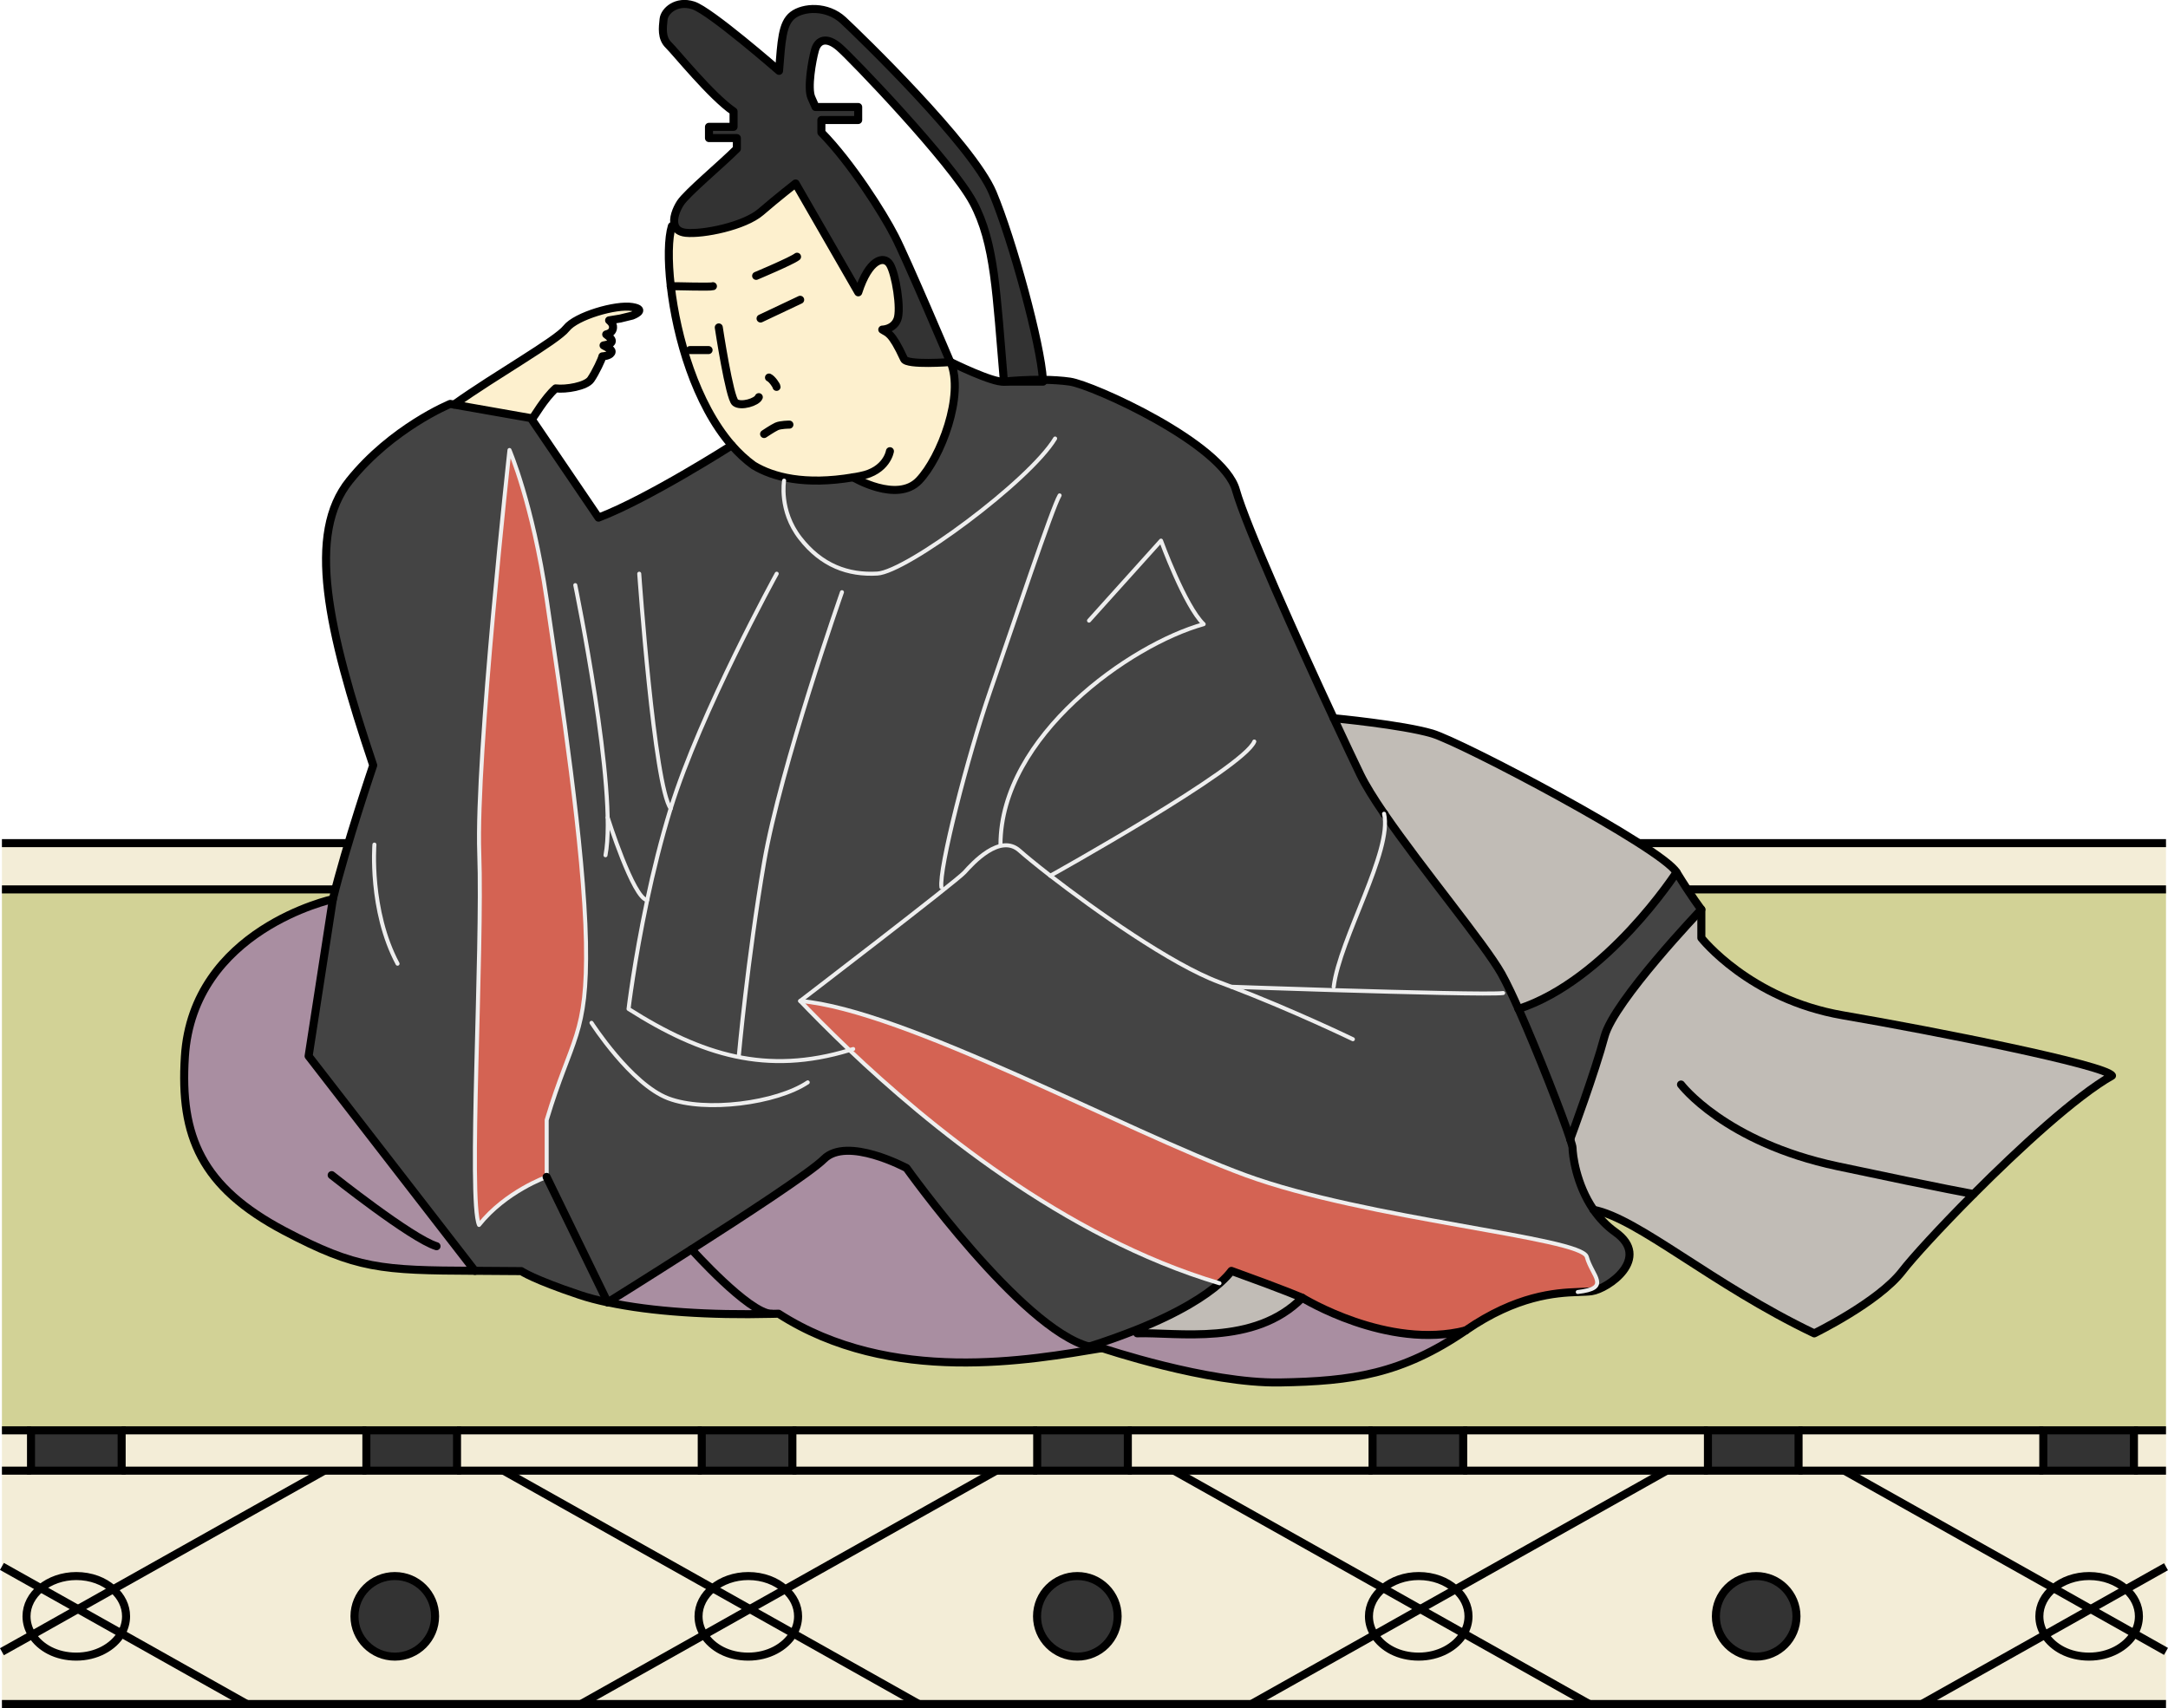 <?xml version="1.0" encoding="UTF-8"?>
<svg id="_レイヤー_1" data-name="レイヤー 1" xmlns="http://www.w3.org/2000/svg" viewBox="0 0 269.83 212.63">
  <defs>
    <style>
      .cls-1 {
        stroke-miterlimit: 10;
      }

      .cls-1, .cls-2 {
        stroke: #000;
      }

      .cls-1, .cls-2, .cls-3 {
        fill: none;
      }

      .cls-4 {
        fill: #f3edd7;
      }

      .cls-4, .cls-5, .cls-6, .cls-7, .cls-8, .cls-9, .cls-10, .cls-11 {
        stroke-width: 0px;
      }

      .cls-2, .cls-3 {
        stroke-linecap: round;
        stroke-linejoin: round;
      }

      .cls-5 {
        fill: #333;
      }

      .cls-6 {
        fill: #c1bcb6;
      }

      .cls-7 {
        fill: #fdf0ce;
      }

      .cls-3 {
        stroke: #eee;
        stroke-width: .5px;
      }

      .cls-8 {
        fill: #d2d296;
      }

      .cls-9 {
        fill: #444;
      }

      .cls-10 {
        fill: #a98ea1;
      }

      .cls-11 {
        fill: #d46353;
      }
    </style>
  </defs>
  <g>
    <g>
      <rect class="cls-4" x=".24" y="178.06" width="3.61" height="5.02"/>
      <path class="cls-4" d="m269.58,205.58v6.55h-30.39l15.32-8.61c1.03,1.61,3.1,2.71,5.5,2.71s4.61-1.18,5.61-2.88l3.96,2.23Z"/>
      <path class="cls-4" d="m269.58,195.04v10.54l-3.96-2.23c.38-.65.59-1.38.59-2.14,0-1.3-.62-2.48-1.61-3.37l4.98-2.8Z"/>
      <path class="cls-4" d="m269.58,183.08v11.97l-4.98,2.8c-1.14-1.01-2.76-1.64-4.58-1.64s-3.3.58-4.43,1.51l-26.04-14.64h40.04Z"/>
      <polygon class="cls-4" points="269.58 104.96 269.58 110.72 1.13 110.72 .24 110.72 .24 104.96 269.58 104.96"/>
      <rect class="cls-4" x="265.6" y="178.06" width="3.99" height="5.02"/>
      <path class="cls-4" d="m266.21,201.21c0,.76-.21,1.49-.59,2.14l-5.41-3.04,4.38-2.47c1,.89,1.61,2.07,1.61,3.37Z"/>
      <path class="cls-4" d="m260.21,200.31l5.41,3.04c-1,1.7-3.13,2.88-5.61,2.88s-4.47-1.1-5.5-2.71l5.7-3.21Z"/>
      <rect class="cls-5" x="254.31" y="178.06" width="11.28" height="5.02"/>
      <path class="cls-4" d="m264.6,197.84l-4.38,2.47-4.63-2.6c1.13-.93,2.7-1.51,4.43-1.51,1.82,0,3.45.63,4.58,1.64Z"/>
      <path class="cls-4" d="m260.21,200.31l-5.7,3.21c-.44-.68-.69-1.47-.69-2.31,0-1.37.68-2.6,1.77-3.5l4.63,2.6Z"/>
      <path class="cls-4" d="m229.55,183.08l26.04,14.64c-1.09.9-1.77,2.13-1.77,3.5,0,.83.25,1.62.69,2.31l-15.32,8.61h-41.4l-15.62-8.78c.38-.65.59-1.38.59-2.14,0-1.3-.62-2.48-1.61-3.36l26.28-14.77h22.11Zm-5.95,18.14c0-2.76-2.24-5.01-5.01-5.01s-5.02,2.24-5.02,5.01,2.24,5.02,5.02,5.02,5.01-2.24,5.01-5.02Z"/>
      <polygon class="cls-4" points="254.31 183.08 229.55 183.08 223.85 183.08 223.85 178.06 254.31 178.06 254.31 183.08"/>
      <rect class="cls-5" x="212.57" y="178.06" width="11.28" height="5.02"/>
      <path class="cls-5" d="m218.59,196.21c2.76,0,5.01,2.24,5.01,5.01s-2.24,5.02-5.01,5.02-5.02-2.24-5.02-5.02,2.24-5.01,5.02-5.01Z"/>
      <path class="cls-4" d="m207.44,183.08l-26.28,14.77c-1.14-1.01-2.76-1.65-4.58-1.65s-3.3.58-4.43,1.51l-26.04-14.64h61.34Z"/>
      <polygon class="cls-4" points="182.11 183.08 182.11 178.06 212.57 178.06 212.57 183.08 207.44 183.08 182.11 183.08"/>
      <path class="cls-4" d="m197.8,212.13h-42.05l15.32-8.61c1.03,1.61,3.11,2.71,5.5,2.71s4.61-1.18,5.61-2.88l15.62,8.78Z"/>
      <path class="cls-4" d="m182.77,201.21c0,.76-.21,1.49-.59,2.14l-5.41-3.04,4.38-2.46c1,.88,1.61,2.06,1.61,3.36Z"/>
      <path class="cls-4" d="m176.77,200.31l5.41,3.04c-1,1.7-3.13,2.88-5.61,2.88s-4.47-1.1-5.5-2.71l5.7-3.21Z"/>
      <rect class="cls-5" x="170.83" y="178.06" width="11.28" height="5.02"/>
      <path class="cls-4" d="m176.57,196.21c1.82,0,3.45.63,4.58,1.65l-4.38,2.46-4.63-2.6c1.13-.93,2.7-1.51,4.43-1.51Z"/>
      <path class="cls-4" d="m176.77,200.31l-5.7,3.21c-.44-.68-.69-1.47-.69-2.31,0-1.37.68-2.6,1.77-3.5l4.63,2.6Z"/>
      <path class="cls-4" d="m146.11,183.08l26.04,14.64c-1.09.9-1.77,2.13-1.77,3.5,0,.83.25,1.62.69,2.31l-15.32,8.61h-41.4l-15.62-8.78c.38-.65.59-1.38.59-2.14,0-1.3-.62-2.48-1.61-3.36l26.28-14.77h22.11Zm-7,18.14c0-2.76-2.24-5.01-5.01-5.01s-5.02,2.24-5.02,5.01,2.24,5.02,5.02,5.02,5.01-2.24,5.01-5.02Z"/>
      <polygon class="cls-4" points="170.83 183.08 146.11 183.08 140.37 183.08 140.37 178.06 170.83 178.06 170.83 183.08"/>
      <rect class="cls-5" x="129.09" y="178.06" width="11.28" height="5.02"/>
      <path class="cls-5" d="m134.09,196.21c2.76,0,5.01,2.24,5.01,5.01s-2.24,5.02-5.01,5.02-5.02-2.24-5.02-5.02,2.24-5.01,5.02-5.01Z"/>
      <path class="cls-4" d="m124,183.08l-26.28,14.77c-1.14-1.01-2.76-1.65-4.58-1.65s-3.3.58-4.43,1.51l-26.04-14.64h61.34Z"/>
      <polygon class="cls-4" points="129.09 183.08 124 183.08 98.63 183.08 98.63 178.06 129.09 178.06 129.09 183.08"/>
      <path class="cls-4" d="m114.35,212.13h-42.05l15.32-8.61c1.03,1.61,3.1,2.71,5.5,2.71s4.61-1.18,5.61-2.88l15.62,8.78Z"/>
      <path class="cls-4" d="m99.33,201.21c0,.76-.21,1.49-.59,2.14l-5.41-3.04,4.38-2.46c1,.88,1.61,2.06,1.61,3.36Z"/>
      <path class="cls-4" d="m93.33,200.31l5.41,3.04c-1,1.7-3.13,2.88-5.61,2.88s-4.47-1.1-5.5-2.71l5.7-3.21Z"/>
      <rect class="cls-5" x="87.34" y="178.06" width="11.28" height="5.02"/>
      <path class="cls-4" d="m93.13,196.21c1.82,0,3.45.63,4.58,1.65l-4.38,2.46-4.63-2.6c1.13-.93,2.7-1.51,4.43-1.51Z"/>
      <path class="cls-4" d="m93.33,200.31l-5.7,3.21c-.44-.68-.69-1.47-.69-2.31,0-1.37.68-2.6,1.77-3.5l4.63,2.6Z"/>
      <path class="cls-4" d="m62.66,183.08l26.04,14.64c-1.09.9-1.77,2.13-1.77,3.5,0,.83.25,1.62.69,2.31l-15.32,8.61H30.72l-15.62-8.78c.38-.65.59-1.38.59-2.14,0-1.3-.62-2.48-1.61-3.36l26.28-14.77h22.3Zm-8.51,18.14c0-2.76-2.24-5.01-5.01-5.01s-5.02,2.24-5.02,5.01,2.24,5.02,5.02,5.02,5.01-2.24,5.01-5.02Z"/>
      <polygon class="cls-4" points="87.34 183.08 62.66 183.08 56.88 183.08 56.88 178.06 87.34 178.06 87.34 183.08"/>
      <rect class="cls-5" x="45.6" y="178.06" width="11.28" height="5.02"/>
      <path class="cls-5" d="m49.15,196.21c2.76,0,5.01,2.24,5.01,5.01s-2.24,5.02-5.01,5.02-5.02-2.24-5.02-5.02,2.24-5.01,5.02-5.01Z"/>
      <polygon class="cls-4" points="45.6 183.08 40.37 183.08 15.14 183.08 15.14 178.06 45.6 178.06 45.6 183.08"/>
      <path class="cls-4" d="m30.72,212.13H.24v-6.51l3.75-2.11c1.03,1.61,3.11,2.71,5.5,2.71s4.61-1.18,5.61-2.88l15.62,8.78Z"/>
      <path class="cls-4" d="m15.7,201.21c0,.76-.21,1.49-.59,2.14l-5.41-3.04,4.38-2.46c1,.88,1.61,2.06,1.61,3.36Z"/>
      <rect class="cls-5" x="3.86" y="178.06" width="11.28" height="5.02"/>
      <path class="cls-4" d="m9.7,200.31l5.41,3.04c-1,1.7-3.13,2.88-5.61,2.88s-4.47-1.1-5.5-2.71l5.7-3.21Z"/>
      <path class="cls-4" d="m9.5,196.21c1.82,0,3.45.63,4.58,1.65l-4.38,2.46-4.63-2.6c1.13-.93,2.7-1.51,4.43-1.51Z"/>
      <path class="cls-4" d="m9.7,200.31l-5.7,3.21c-.44-.68-.69-1.47-.69-2.31,0-1.37.68-2.6,1.77-3.5l4.63,2.6Z"/>
      <path class="cls-4" d="m.24,195l4.83,2.71c-1.09.9-1.77,2.13-1.77,3.5,0,.83.25,1.62.69,2.31l-3.75,2.11v-10.62Z"/>
      <polygon class="cls-8" points="212.57 178.06 182.11 178.06 170.83 178.06 140.37 178.06 129.09 178.06 98.63 178.06 87.34 178.06 56.88 178.06 45.6 178.06 15.14 178.06 3.86 178.06 .24 178.06 .24 110.72 1.13 110.72 269.58 110.72 269.58 178.06 265.6 178.06 254.31 178.06 223.85 178.06 212.57 178.06"/>
      <path class="cls-4" d="m.24,183.08h40.12l-26.28,14.77c-1.14-1.01-2.76-1.65-4.58-1.65s-3.3.58-4.43,1.51l-4.83-2.71v-11.92Z"/>
    </g>
    <g>
      <polyline class="cls-1" points="269.58 212.13 239.19 212.13 197.8 212.13 155.75 212.13 114.35 212.13 72.31 212.13 30.72 212.13 .24 212.13"/>
      <line class="cls-1" x1=".24" y1="104.96" x2="269.58" y2="104.96"/>
      <line class="cls-1" x1=".24" y1="110.72" x2="269.58" y2="110.72"/>
      <line class="cls-1" x1="265.6" y1="178.06" x2="269.58" y2="178.06"/>
      <line class="cls-1" x1="223.85" y1="178.06" x2="254.31" y2="178.06"/>
      <line class="cls-1" x1="182.11" y1="178.06" x2="212.57" y2="178.06"/>
      <line class="cls-1" x1="140.37" y1="178.06" x2="170.83" y2="178.06"/>
      <line class="cls-1" x1="98.63" y1="178.06" x2="129.09" y2="178.06"/>
      <line class="cls-1" x1="56.88" y1="178.06" x2="87.34" y2="178.06"/>
      <line class="cls-1" x1="15.14" y1="178.06" x2="45.6" y2="178.06"/>
      <line class="cls-1" x1=".24" y1="178.06" x2="3.86" y2="178.06"/>
      <line class="cls-1" x1="265.6" y1="183.08" x2="269.58" y2="183.08"/>
      <polyline class="cls-1" points="223.85 183.08 229.55 183.08 254.31 183.08"/>
      <polyline class="cls-1" points="182.11 183.08 207.44 183.08 212.57 183.08"/>
      <polyline class="cls-1" points="140.37 183.08 146.11 183.08 170.83 183.08"/>
      <polyline class="cls-1" points="98.63 183.08 124 183.08 129.09 183.08"/>
      <polyline class="cls-1" points="56.88 183.08 62.66 183.08 87.34 183.08"/>
      <polyline class="cls-1" points="15.14 183.08 40.37 183.08 45.6 183.08"/>
      <line class="cls-1" x1=".24" y1="183.08" x2="3.86" y2="183.08"/>
      <polyline class="cls-1" points="72.31 212.13 87.63 203.52 93.33 200.31 97.72 197.85 124 183.08"/>
      <polyline class="cls-1" points="114.35 212.13 98.74 203.35 93.33 200.31 88.7 197.71 62.66 183.08"/>
      <path class="cls-1" d="m139.1,201.21c0,2.77-2.24,5.02-5.01,5.02s-5.02-2.24-5.02-5.02,2.24-5.01,5.02-5.01,5.01,2.24,5.01,5.01Z"/>
      <path class="cls-1" d="m223.59,201.21c0,2.77-2.24,5.02-5.01,5.02s-5.02-2.24-5.02-5.02,2.24-5.01,5.02-5.01,5.01,2.24,5.01,5.01Z"/>
      <path class="cls-1" d="m97.72,197.85c1,.88,1.61,2.06,1.61,3.36,0,.76-.21,1.49-.59,2.14-1,1.7-3.13,2.88-5.61,2.88s-4.47-1.1-5.5-2.71c-.44-.68-.69-1.47-.69-2.31,0-1.37.68-2.6,1.77-3.5,1.13-.93,2.7-1.51,4.43-1.51,1.82,0,3.45.63,4.58,1.65Z"/>
      <polyline class="cls-1" points=".24 205.62 4 203.52 9.7 200.31 14.08 197.85 40.37 183.08"/>
      <polyline class="cls-1" points="30.72 212.13 15.11 203.35 9.7 200.31 5.07 197.71 .24 195"/>
      <path class="cls-1" d="m14.08,197.85c1,.88,1.61,2.06,1.61,3.36,0,.76-.21,1.49-.59,2.14-1,1.7-3.13,2.88-5.61,2.88s-4.47-1.1-5.5-2.71c-.44-.68-.69-1.47-.69-2.31,0-1.37.68-2.6,1.77-3.5,1.13-.93,2.7-1.51,4.43-1.51,1.82,0,3.45.63,4.58,1.65Z"/>
      <polyline class="cls-1" points="155.75 212.13 171.07 203.52 176.77 200.31 181.16 197.85 207.44 183.08"/>
      <polyline class="cls-1" points="197.8 212.13 182.18 203.35 176.77 200.31 172.15 197.71 146.11 183.08"/>
      <path class="cls-1" d="m181.16,197.85c1,.88,1.61,2.06,1.61,3.36,0,.76-.21,1.49-.59,2.14-1,1.7-3.13,2.88-5.61,2.88s-4.47-1.1-5.5-2.71c-.44-.68-.69-1.47-.69-2.31,0-1.37.68-2.6,1.77-3.5,1.13-.93,2.7-1.51,4.43-1.51,1.82,0,3.45.63,4.58,1.65Z"/>
      <polyline class="cls-1" points="239.19 212.13 254.51 203.52 260.21 200.31 264.6 197.84 269.58 195.04"/>
      <polyline class="cls-1" points="269.58 205.58 265.62 203.35 260.21 200.31 255.59 197.71 229.55 183.08"/>
      <path class="cls-1" d="m264.6,197.84c1,.89,1.61,2.07,1.61,3.37,0,.76-.21,1.49-.59,2.14-1,1.7-3.13,2.88-5.61,2.88s-4.47-1.1-5.5-2.71c-.44-.68-.69-1.47-.69-2.31,0-1.37.68-2.6,1.77-3.5,1.13-.93,2.7-1.51,4.43-1.51,1.82,0,3.45.63,4.58,1.64Z"/>
      <path class="cls-1" d="m54.15,201.21c0,2.77-2.24,5.02-5.01,5.02s-5.02-2.24-5.02-5.02,2.24-5.01,5.02-5.01,5.01,2.24,5.01,5.01Z"/>
      <rect class="cls-1" x="3.86" y="178.06" width="11.28" height="5.02"/>
      <rect class="cls-1" x="45.6" y="178.06" width="11.28" height="5.02"/>
      <rect class="cls-1" x="87.34" y="178.06" width="11.28" height="5.02"/>
      <rect class="cls-1" x="129.09" y="178.06" width="11.28" height="5.02"/>
      <rect class="cls-1" x="170.83" y="178.06" width="11.28" height="5.02"/>
      <rect class="cls-1" x="212.57" y="178.06" width="11.28" height="5.02"/>
      <rect class="cls-1" x="254.31" y="178.06" width="11.28" height="5.02"/>
    </g>
  </g>
  <g>
    <g>
      <path class="cls-11" d="m153.26,158.21c-.3.41-.77.94-1.47,1.55h0c-19.42-5.75-36.54-20.01-46.05-29.03-2.7-2.57-4.79-4.71-6.14-6.12,12.94,1.1,40.37,16.15,55.42,21.68s41.82,7.74,42.48,10.17c.67,2.44,3.08,3.89-1.12,4.38h0c-2.76.1-7.6.43-13.93,4.77-9.73,2.5-20.36-4.06-20.36-4.06,0,0-1.99-.89-8.82-3.35Z"/>
      <path class="cls-10" d="m135.58,167.63c2.18-.69,4.09-1.39,5.79-2.06l.16.42c4.94-.16,14.58,1.65,20.55-4.42,0,0,10.62,6.56,20.36,4.06-7.96,5.45-14.16,6.34-23.15,6.49s-22.12-4.28-22.12-4.28c-.49.02-1.02-.05-1.58-.2Z"/>
      <path class="cls-9" d="m68.03,139.43c3.12-10.4,5.1-10.42,4.89-22.13-.23-11.72-3.14-30.75-4.89-42.69-1.75-11.95-4.63-18.59-4.63-18.59,0,0-4.2,38.05-3.76,50.23.44,12.17-1.4,43.14-.03,46.24,3.35-4.2,8.42-5.98,8.42-5.98v-7.08Zm62.69-30.42c-1.83-1.42-3.2-2.55-3.81-3.1-2.44-2.21-5.87,1.55-6.86,2.68s-20.46,16.02-20.46,16.02c1.35,1.4,3.44,3.54,6.14,6.12,9.51,9.02,26.63,23.28,46.05,29.02h0c-1.73,1.53-4.88,3.6-10.42,5.81-1.7.68-3.61,1.37-5.79,2.06h0c-8.46-2.22-22.71-22.22-22.71-22.22,0,0-7.42-3.99-10.29-1.11-1.59,1.59-9.61,6.85-16.49,11.24-5.41,3.46-10.1,6.39-10.42,6.59h-.02c-1.28-.27-2.46-.58-3.53-.94-5.75-1.92-7.23-2.95-7.23-2.95-2.15-.02-4.06-.03-5.78-.04l-20.69-26.73,3.02-19.54c1.62-6.64,5.02-16.66,5.02-16.66-5.75-17.11-8.27-28.82-2.95-35.43,5.31-6.61,12.54-9.56,12.54-9.56l.49.09,9.54,1.68.1.14,8.32,12.25c6.2-2.36,16.59-9,16.59-9,.84.96,1.74,1.8,2.72,2.51,2.41,1.46,6.37,2.5,12.4,1.48,0,0,5.45,3.25,8.18.41,2.73-2.85,5.69-10.66,3.94-14.76,0,0,5.28,2.62,6.67,2.44h4.87c0-.07,0-.15-.02-.23,1.15.02,2.32.08,3.34.23,2.81.41,19.03,7.7,20.65,13.49,1.23,4.4,7.75,18.92,12.17,28.41,1.4,3.01,2.58,5.5,3.32,7.03.65,1.33,1.69,3,2.95,4.84v.02c1.08,4.55-5.54,15.58-6.27,21.54l-.02.42c-6.85-.21-12.71-.42-12.71-.42h0c-.49-.18-.98-.36-1.46-.55-6.05-2.24-15.62-9.06-21.07-13.28Z"/>
      <path class="cls-6" d="m151.79,159.76c.7-.62,1.17-1.14,1.47-1.55,6.83,2.46,8.82,3.35,8.82,3.35-5.97,6.07-15.61,4.26-20.55,4.42l-.16-.42c5.54-2.21,8.68-4.29,10.42-5.81Z"/>
      <path class="cls-5" d="m123.59,24c2.46,5.88,6,18.87,6.25,23.28-2.02-.03-3.96.11-4.85.23-.95-10.95-1.1-17.22-3.83-22.31-2.73-5.09-15.12-17.99-16.67-19.32-1.54-1.33-2.65-.96-3.02.36-.37,1.33-.96,4.72-.45,5.9l.52,1.18h5.31v1.62h-4.58v1.55c3.69,3.76,7.67,10.03,9.14,12.91,1.48,2.87,6.9,15.67,6.9,15.67,0,0-5.42.42-5.79-.37-1.59-3.45-2.08-3.23-2.71-3.67,0,0,1.39,0,1.88-1.27.5-1.27-.22-5.69-.94-6.85s-2.6-.67-3.93,3.48l-7.8-13.55s-2.27,1.77-4.32,3.54c-2.05,1.77-7.19,2.82-9.35,2.6-.81-.09-1.22-.45-1.37-.94-.27-.81.19-1.98.7-2.77.83-1.27,5.1-4.81,7.03-6.75v-1.33h-3.47v-1.4h3.06v-1.92c-2.76-1.88-7.18-7.37-8.09-8.26-.91-.88-.73-2.18-.62-3.21.11-1.04,1.59-2.4,3.69-1.73,2.1.66,10.68,8.15,10.68,8.15.3-3.68.37-5.9,1.7-6.93,1.33-1.03,4.28-1.21,6.27.62,1.99,1.85,16.11,15.5,18.62,21.49Z"/>
      <path class="cls-7" d="m70.49,40.87c1.21-1.55,6.2-2.99,8.19-2.65,1.99.33,0,1.07,0,1.07l-1.47.36-1.4.23s.54.39.49.9c-.03.52-.43.75-.85.85.63.48,1.33,1.11-.33,1.37.48.29,1.18.51.96.92-.23.41-1.11.44-1.11.44-.03.29-.85,2.03-1.44,2.88s-3.09,1.27-4.37,1.11c-1.37,1.21-2.76,3.63-2.91,3.78l-.1.06-.1-.14-9.54-1.68c5.23-3.73,12.76-7.94,13.97-9.49Z"/>
      <path class="cls-7" d="m83.49,35.63c-.38-3.28-.32-6.01.13-7.49l.38-.1c.15.49.55.85,1.37.94,2.16.22,7.31-.83,9.35-2.6,2.05-1.78,4.32-3.54,4.32-3.54l7.8,13.55c1.33-4.15,3.21-4.64,3.93-3.48s1.44,5.58.94,6.85c-.49,1.27-1.88,1.27-1.88,1.27.63.43,1.13.22,2.71,3.67.36.8,5.79.37,5.79.37,1.75,4.1-1.21,11.91-3.94,14.76-2.73,2.84-8.18-.41-8.18-.41-6.03,1.01-9.99-.02-12.4-1.48-.98-.71-1.88-1.55-2.72-2.51-4.48-5.16-6.86-13.48-7.58-19.79Z"/>
      <path class="cls-6" d="m208.66,108.59s-8.68,13.42-19.66,17.01h0c-.34-.76-.67-1.49-.98-2.14-.42-.89-.81-1.66-1.14-2.24-2.1-3.72-9.88-13.04-14.6-19.92v-.02c-1.27-1.84-2.31-3.5-2.95-4.84-.74-1.53-1.92-4.02-3.32-7.03,0,0,8.48.8,12.24,1.9,3.76,1.11,28.54,14.2,30.43,17.28Z"/>
      <path class="cls-6" d="m245.64,148.64c-4.16,4.18-7.63,7.97-8.88,9.6-2.98,3.86-10.95,7.74-10.95,7.74-12.72-6.08-21.88-14.3-27.48-15.39-2.18-3.18-2.61-6.91-2.61-7.7,0-.13-.1-.51-.29-1.07h0c.14-.36,3.12-8.46,4.27-12.79,1.18-4.42,12.05-15.81,12.05-15.81v3.54s5.98,7.63,17.59,9.63c11.61,1.99,32.75,6.2,33.52,7.52-4.43,2.5-11.49,8.98-17.23,14.74Z"/>
      <path class="cls-10" d="m135.58,167.63h0c.55.15,1.08.22,1.58.2-8.86,1.47-26.26,4.72-40.27-4.28-.29,0-.6.02-.89.02-2.86-.13-9.92-8.02-9.92-8.02,6.88-4.39,14.9-9.65,16.49-11.24,2.88-2.88,10.29,1.11,10.29,1.11,0,0,14.26,20,22.71,22.22Z"/>
      <path class="cls-10" d="m38.41,131.47l20.69,26.73c-11.66-.05-14.72-.22-23.72-4.97-10.32-5.46-13-11.78-12.37-21.68.99-15.86,18.42-19.62,18.42-19.62l-3.02,19.54Z"/>
      <path class="cls-10" d="m96,163.57c-7.62.19-14.89-.27-20.35-1.44.32-.2,5.02-3.13,10.42-6.59,0,0,7.06,7.89,9.92,8.02Z"/>
      <path class="cls-11" d="m72.92,117.3c.22,11.72-1.77,11.73-4.89,22.13v7.08s-5.07,1.78-8.42,5.98c-1.36-3.1.48-34.07.03-46.24-.44-12.18,3.76-50.23,3.76-50.23,0,0,2.88,6.64,4.63,18.59,1.75,11.94,4.66,30.97,4.89,42.69Z"/>
      <path class="cls-9" d="m208.66,108.59c1.88,3.08,3.09,4.63,3.09,4.63,0,0-10.88,11.4-12.05,15.81-1.15,4.33-4.13,12.43-4.27,12.78-.94-2.89-3.99-10.74-6.43-16.21,10.98-3.59,19.66-17.01,19.66-17.01Z"/>
      <path class="cls-9" d="m186.87,121.22c.33.59.72,1.35,1.14,2.24l-.93.16c-1.26.19-12.05-.1-21.11-.36l.02-.42c.74-5.96,7.36-16.99,6.27-21.54,4.72,6.88,12.5,16.2,14.6,19.92Z"/>
      <path class="cls-9" d="m153.26,122.85h0s5.86.2,12.71.41c9.06.27,19.85.55,21.11.36l.93-.16c.31.65.64,1.38.98,2.14h0c2.44,5.48,5.49,13.33,6.43,16.21h0c.18.57.29.95.29,1.08,0,.79.42,4.51,2.61,7.7.7,1.02,1.59,1.99,2.7,2.78,4.58,3.24-.88,7.08-2.95,7.37-.42.06-1,.07-1.71.1h0c4.19-.49,1.79-1.95,1.12-4.38-.66-2.44-27.44-4.64-42.48-10.17s-42.48-20.58-55.42-21.68c0,0,19.46-14.9,20.46-16.02s4.43-4.89,6.86-2.68c.62.55,1.98,1.68,3.81,3.1,5.46,4.22,15.03,11.04,21.07,13.28.49.18.98.36,1.46.55Z"/>
    </g>
    <g>
      <path class="cls-2" d="m83.62,28.15c-.45,1.48-.51,4.21-.13,7.49.72,6.32,3.1,14.64,7.58,19.79.84.96,1.74,1.8,2.72,2.51,2.41,1.46,6.37,2.5,12.4,1.48.29-.04.58-.1.88-.16,3.31-.63,3.69-3.09,3.69-3.09"/>
      <path class="cls-2" d="m118.31,45.07s-5.42.42-5.79-.37c-1.59-3.45-2.08-3.23-2.71-3.67,0,0,1.39,0,1.88-1.27.5-1.27-.22-5.69-.94-6.85s-2.6-.67-3.93,3.48l-7.8-13.55s-2.27,1.77-4.32,3.54c-2.05,1.77-7.19,2.82-9.35,2.6-.81-.09-1.22-.45-1.37-.94-.27-.81.19-1.98.7-2.77.83-1.27,5.1-4.81,7.03-6.75v-1.33h-3.47v-1.4h3.06v-1.92c-2.76-1.88-7.18-7.37-8.09-8.26-.91-.88-.73-2.18-.62-3.21.11-1.04,1.59-2.4,3.69-1.73,2.1.66,10.68,8.15,10.68,8.15.3-3.68.37-5.9,1.7-6.93,1.33-1.03,4.28-1.21,6.27.62,1.99,1.85,16.11,15.5,18.62,21.49,2.46,5.88,6,18.87,6.25,23.28,0,.08.02.16.02.23h-4.87c-.95-10.95-1.1-17.22-3.83-22.31-2.73-5.09-15.12-17.99-16.67-19.32-1.54-1.33-2.65-.96-3.02.36-.37,1.33-.96,4.72-.45,5.9l.52,1.18h5.31v1.62h-4.58v1.55c3.69,3.76,7.67,10.03,9.14,12.91,1.48,2.87,6.9,15.67,6.9,15.67Z"/>
      <path class="cls-2" d="m75.64,162.13h0c-1.28-.27-2.46-.58-3.53-.94-5.75-1.92-7.23-2.95-7.23-2.95-2.15-.02-4.06-.03-5.78-.04-11.66-.05-14.72-.22-23.72-4.97-10.32-5.46-13-11.78-12.37-21.68.99-15.86,18.42-19.62,18.42-19.62,1.62-6.64,5.02-16.66,5.02-16.66-5.75-17.11-8.27-28.82-2.95-35.43,5.31-6.61,12.54-9.56,12.54-9.56l.49.09,9.54,1.68.1.14,8.32,12.25c6.2-2.36,16.59-9,16.59-9"/>
      <path class="cls-2" d="m195.43,141.82c.18.56.29.94.29,1.07,0,.79.42,4.51,2.61,7.7.7,1.02,1.59,1.99,2.7,2.78,4.58,3.24-.88,7.08-2.95,7.37-.42.06-1,.07-1.71.1-2.76.1-7.6.42-13.93,4.77-7.96,5.45-14.16,6.34-23.15,6.49s-22.12-4.28-22.12-4.28c-8.86,1.47-26.26,4.72-40.27-4.28-.29,0-.6.02-.89.02-7.62.19-14.89-.27-20.35-1.44"/>
      <path class="cls-2" d="m189,125.6c2.44,5.48,5.49,13.33,6.43,16.21"/>
      <path class="cls-2" d="m172.27,101.29c4.72,6.88,12.5,16.2,14.6,19.92.33.59.72,1.35,1.14,2.24.31.65.64,1.38.98,2.14"/>
      <path class="cls-2" d="m106.19,59.42s5.45,3.25,8.18.41c2.73-2.85,5.69-10.66,3.94-14.76,0,0,5.28,2.62,6.67,2.44.89-.11,2.83-.25,4.85-.23,1.15.02,2.32.08,3.34.23,2.81.41,19.03,7.7,20.65,13.49,1.23,4.4,7.75,18.92,12.17,28.41,1.4,3.01,2.58,5.5,3.32,7.03.65,1.33,1.69,3,2.95,4.84"/>
      <path class="cls-2" d="m56.52,50.36c5.23-3.73,12.76-7.94,13.97-9.49s6.2-2.99,8.19-2.65c1.99.33,0,1.07,0,1.07l-1.47.36-1.4.23s.54.39.49.9c-.03.52-.43.75-.85.85.63.48,1.33,1.11-.33,1.37.48.29,1.18.51.96.92-.23.41-1.11.44-1.11.44-.03.29-.85,2.03-1.44,2.88s-3.09,1.27-4.37,1.11c-1.37,1.21-2.76,3.63-2.91,3.78"/>
      <path class="cls-2" d="m83.48,35.63h0c.9-.02,4.87.13,5.25,0"/>
      <path class="cls-2" d="m94.11,34.34s4.48-1.88,5.09-2.38"/>
      <line class="cls-2" x1="94.66" y1="39.65" x2="99.59" y2="37.32"/>
      <line class="cls-2" x1="85.87" y1="43.58" x2="88.19" y2="43.58"/>
      <path class="cls-2" d="m89.46,40.76s1.33,8.8,2.05,9.35,2.7-.06,2.93-.67"/>
      <path class="cls-2" d="m95.71,47c.38.17.94,1,.94,1.16"/>
      <path class="cls-2" d="m95.1,54.03s1.07-.72,1.55-.94c.48-.23,1.6-.23,1.6-.23"/>
      <path class="cls-2" d="m165.99,89.41s8.48.8,12.24,1.9c3.76,1.11,28.54,14.2,30.43,17.28s3.09,4.63,3.09,4.63v3.54s5.98,7.63,17.59,9.63c11.61,1.99,32.75,6.2,33.52,7.52-4.43,2.5-11.49,8.98-17.23,14.74-4.16,4.18-7.63,7.97-8.88,9.6-2.98,3.86-10.95,7.74-10.95,7.74-12.72-6.08-21.88-14.3-27.48-15.39"/>
      <path class="cls-2" d="m209.22,135.01s5.42,7.19,19.46,10.17c14.06,2.99,16.96,3.46,16.96,3.46"/>
      <path class="cls-2" d="m208.66,108.59s-8.68,13.42-19.66,17.01h0"/>
      <path class="cls-2" d="m211.75,113.22s-10.88,11.4-12.05,15.81c-1.15,4.33-4.13,12.43-4.27,12.78h0"/>
      <path class="cls-3" d="m97.59,59.83s-.67,3.72,1.99,7.15c2.65,3.42,5.97,4.64,9.62,4.42,3.65-.22,18.92-11.5,22.12-16.81"/>
      <path class="cls-3" d="m131.88,61.67c-.88,1.44-5.75,16.04-8.63,24.33-2.87,8.3-6.41,22.24-6.08,24.45"/>
      <path class="cls-3" d="m124.52,105.14c.04-13.5,16.11-24.89,25.29-27.44-2.32-2.21-5.31-10.4-5.31-10.4l-8.96,9.96"/>
      <path class="cls-3" d="m153.26,122.84s5.86.21,12.71.42c9.06.27,19.85.55,21.11.36"/>
      <path class="cls-3" d="m130.72,109.02s24.06-13.39,25.39-16.71"/>
      <path class="cls-3" d="m104.79,73.72s-7.63,21.69-9.69,33.63c-2.05,11.95-3.15,24.12-3.15,24.12"/>
      <path class="cls-3" d="m96.67,71.42s-9.5,17.24-13.2,29.24c-1.19,3.86-2.16,7.81-2.92,11.4-1.61,7.58-2.32,13.54-2.32,13.54,9.1,5.78,17.18,8.26,27.5,5.13.15-.04.3-.09.46-.14"/>
      <path class="cls-3" d="m79.56,71.42s1.86,26.53,3.92,29.24"/>
      <path class="cls-3" d="m63.41,56.02s-4.2,38.05-3.76,50.23c.44,12.17-1.4,43.14-.03,46.24,3.35-4.2,8.42-5.98,8.42-5.98v-7.08c3.12-10.4,5.1-10.42,4.89-22.13-.23-11.72-3.14-30.75-4.89-42.69-1.75-11.95-4.63-18.59-4.63-18.59Z"/>
      <path class="cls-3" d="m71.6,72.84s5.3,25.67,3.76,33.63"/>
      <path class="cls-3" d="m46.6,105.14s-.67,8.19,2.88,14.83"/>
      <polyline class="cls-2" points="41.43 111.93 38.41 131.47 59.1 158.2 59.1 158.21"/>
      <path class="cls-2" d="m41.28,146.29s9.9,7.88,13.05,8.85"/>
      <path class="cls-2" d="m135.58,167.63c.55.15,1.08.22,1.58.2"/>
      <path class="cls-2" d="m68.03,146.51l7.6,15.62h0s0,0,0,0h0c.32-.2,5.02-3.13,10.42-6.59,6.88-4.39,14.9-9.65,16.49-11.24,2.88-2.88,10.29,1.11,10.29,1.11,0,0,14.26,20,22.71,22.22"/>
      <path class="cls-2" d="m135.58,167.63h0c2.18-.69,4.09-1.39,5.79-2.06,5.54-2.21,8.68-4.29,10.42-5.81.7-.62,1.17-1.14,1.47-1.55,6.83,2.46,8.82,3.35,8.82,3.35-5.97,6.07-15.61,4.26-20.55,4.42"/>
      <path class="cls-2" d="m162.08,161.56s10.62,6.56,20.36,4.06"/>
      <path class="cls-3" d="m151.78,159.75c-19.42-5.75-36.54-20-46.05-29.02-2.7-2.57-4.79-4.71-6.14-6.12,0,0,19.46-14.9,20.46-16.02s4.43-4.89,6.86-2.68c.62.55,1.98,1.68,3.81,3.1,5.46,4.22,15.03,11.04,21.07,13.28.49.18.98.36,1.46.55,7.61,2.9,15.13,6.53,15.13,6.53"/>
      <path class="cls-3" d="m99.59,124.61c12.94,1.1,40.37,16.15,55.42,21.68s41.82,7.74,42.48,10.17c.67,2.44,3.08,3.89-1.12,4.38"/>
      <path class="cls-2" d="m172.27,101.29v-.02"/>
      <path class="cls-3" d="m165.99,122.84c.74-5.96,7.36-16.99,6.27-21.54"/>
      <path class="cls-3" d="m73.62,127.33s4.9,7.63,9.54,9.4c4.64,1.77,13.49.61,17.37-1.99"/>
      <path class="cls-3" d="m75.63,101.76s3.2,10.13,4.92,10.29"/>
      <path class="cls-2" d="m86.08,155.54s7.06,7.89,9.92,8.02c.03,0,.06,0,.09,0"/>
    </g>
  </g>
</svg>